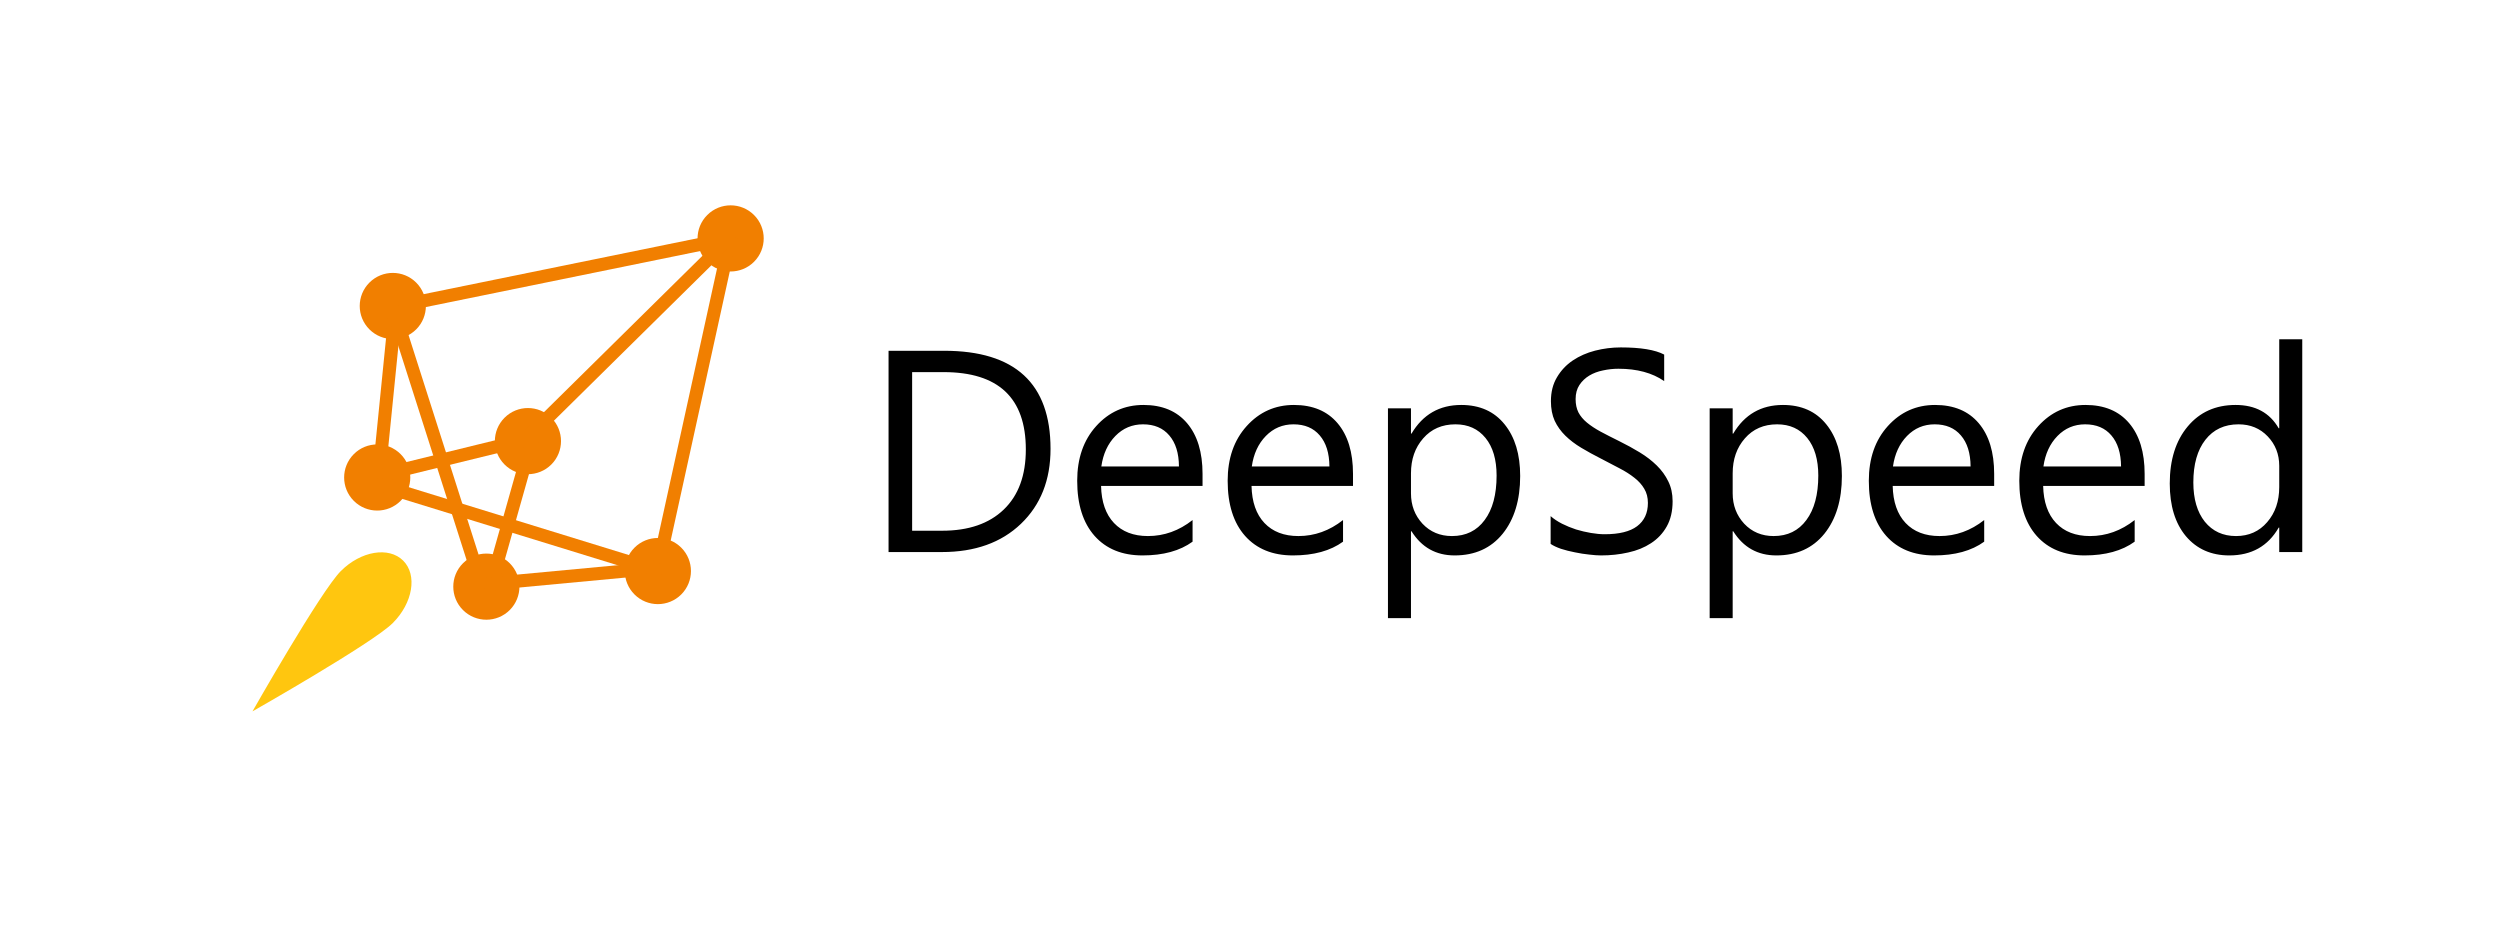 <svg width="287" height="107" viewBox="0 0 287 107" fill="none" xmlns="http://www.w3.org/2000/svg">
<path d="M102.006 63.376V40.269H108.387C116.53 40.269 120.601 44.024 120.601 51.533C120.601 55.099 119.468 57.967 117.201 60.137C114.945 62.296 111.921 63.376 108.129 63.376H102.006ZM104.713 42.719V60.927H108.161C111.191 60.927 113.549 60.116 115.235 58.493C116.922 56.871 117.765 54.573 117.765 51.597C117.765 45.678 114.617 42.719 108.323 42.719H104.713ZM138.052 55.786H126.402C126.445 57.623 126.939 59.041 127.884 60.04C128.829 61.039 130.129 61.539 131.783 61.539C133.642 61.539 135.35 60.927 136.907 59.702V62.184C135.457 63.236 133.54 63.763 131.155 63.763C128.824 63.763 126.992 63.016 125.66 61.523C124.328 60.019 123.662 57.908 123.662 55.19C123.662 52.623 124.387 50.534 125.838 48.922C127.299 47.3 129.109 46.489 131.268 46.489C133.427 46.489 135.097 47.187 136.279 48.584C137.461 49.98 138.052 51.919 138.052 54.401V55.786ZM135.344 53.547C135.334 52.021 134.963 50.834 134.233 49.986C133.513 49.137 132.509 48.713 131.219 48.713C129.973 48.713 128.915 49.159 128.045 50.05C127.175 50.942 126.638 52.107 126.434 53.547H135.344ZM155.325 55.786H143.675C143.718 57.623 144.212 59.041 145.157 60.04C146.103 61.039 147.403 61.539 149.057 61.539C150.915 61.539 152.623 60.927 154.181 59.702V62.184C152.731 63.236 150.813 63.763 148.428 63.763C146.097 63.763 144.266 63.016 142.934 61.523C141.602 60.019 140.936 57.908 140.936 55.19C140.936 52.623 141.661 50.534 143.111 48.922C144.572 47.3 146.382 46.489 148.541 46.489C150.7 46.489 152.371 47.187 153.552 48.584C154.734 49.98 155.325 51.919 155.325 54.401V55.786ZM152.618 53.547C152.607 52.021 152.237 50.834 151.506 49.986C150.786 49.137 149.782 48.713 148.493 48.713C147.247 48.713 146.189 49.159 145.319 50.05C144.448 50.942 143.911 52.107 143.707 53.547H152.618ZM162.044 60.991H161.98V70.965H159.337V46.876H161.98V49.776H162.044C163.344 47.585 165.245 46.489 167.748 46.489C169.875 46.489 171.535 47.23 172.727 48.713C173.92 50.184 174.516 52.161 174.516 54.642C174.516 57.403 173.844 59.616 172.502 61.281C171.159 62.935 169.322 63.763 166.991 63.763C164.853 63.763 163.204 62.839 162.044 60.991ZM161.98 54.336V56.641C161.98 58.005 162.42 59.165 163.301 60.121C164.193 61.066 165.321 61.539 166.685 61.539C168.285 61.539 169.537 60.927 170.439 59.702C171.352 58.477 171.809 56.775 171.809 54.594C171.809 52.757 171.385 51.318 170.536 50.276C169.687 49.234 168.538 48.713 167.088 48.713C165.552 48.713 164.316 49.25 163.382 50.324C162.447 51.388 161.98 52.725 161.98 54.336ZM178.012 62.441V59.251C178.378 59.573 178.813 59.863 179.318 60.121C179.833 60.379 180.37 60.599 180.929 60.782C181.498 60.953 182.068 61.088 182.637 61.184C183.206 61.281 183.733 61.33 184.216 61.33C185.881 61.33 187.122 61.023 187.938 60.411C188.765 59.788 189.179 58.896 189.179 57.736C189.179 57.113 189.039 56.571 188.76 56.109C188.491 55.647 188.115 55.228 187.632 54.852C187.149 54.465 186.574 54.1 185.908 53.756C185.253 53.402 184.544 53.031 183.781 52.644C182.975 52.236 182.223 51.823 181.525 51.404C180.827 50.985 180.22 50.523 179.704 50.018C179.189 49.513 178.781 48.944 178.48 48.31C178.19 47.665 178.045 46.913 178.045 46.054C178.045 45.001 178.276 44.088 178.738 43.315C179.199 42.531 179.806 41.886 180.558 41.381C181.31 40.876 182.164 40.5 183.12 40.253C184.087 40.006 185.07 39.883 186.069 39.883C188.346 39.883 190.006 40.157 191.048 40.705V43.75C189.684 42.805 187.933 42.332 185.795 42.332C185.204 42.332 184.614 42.396 184.023 42.525C183.432 42.643 182.906 42.842 182.444 43.121C181.982 43.401 181.606 43.761 181.316 44.201C181.026 44.642 180.881 45.179 180.881 45.812C180.881 46.403 180.988 46.913 181.203 47.343C181.428 47.773 181.756 48.165 182.186 48.519C182.615 48.874 183.136 49.218 183.749 49.551C184.372 49.884 185.086 50.249 185.892 50.646C186.719 51.055 187.503 51.484 188.244 51.935C188.986 52.387 189.635 52.886 190.194 53.434C190.753 53.982 191.193 54.589 191.515 55.255C191.848 55.921 192.015 56.684 192.015 57.543C192.015 58.681 191.789 59.648 191.338 60.443C190.898 61.227 190.296 61.867 189.533 62.361C188.781 62.855 187.911 63.209 186.923 63.424C185.935 63.65 184.893 63.763 183.797 63.763C183.432 63.763 182.981 63.73 182.444 63.666C181.906 63.612 181.359 63.526 180.8 63.408C180.241 63.301 179.71 63.166 179.205 63.005C178.711 62.833 178.313 62.645 178.012 62.441ZM198.976 60.991H198.911V70.965H196.269V46.876H198.911V49.776H198.976C200.276 47.585 202.177 46.489 204.68 46.489C206.807 46.489 208.467 47.23 209.659 48.713C210.851 50.184 211.448 52.161 211.448 54.642C211.448 57.403 210.776 59.616 209.433 61.281C208.091 62.935 206.254 63.763 203.923 63.763C201.785 63.763 200.136 62.839 198.976 60.991ZM198.911 54.336V56.641C198.911 58.005 199.352 59.165 200.233 60.121C201.124 61.066 202.252 61.539 203.616 61.539C205.217 61.539 206.469 60.927 207.371 59.702C208.284 58.477 208.74 56.775 208.74 54.594C208.74 52.757 208.316 51.318 207.468 50.276C206.619 49.234 205.469 48.713 204.019 48.713C202.483 48.713 201.248 49.25 200.313 50.324C199.379 51.388 198.911 52.725 198.911 54.336ZM228.93 55.786H217.281C217.323 57.623 217.818 59.041 218.763 60.04C219.708 61.039 221.008 61.539 222.662 61.539C224.521 61.539 226.229 60.927 227.786 59.702V62.184C226.336 63.236 224.419 63.763 222.034 63.763C219.703 63.763 217.871 63.016 216.539 61.523C215.207 60.019 214.541 57.908 214.541 55.19C214.541 52.623 215.266 50.534 216.717 48.922C218.177 47.3 219.988 46.489 222.147 46.489C224.306 46.489 225.976 47.187 227.158 48.584C228.34 49.98 228.93 51.919 228.93 54.401V55.786ZM226.223 53.547C226.213 52.021 225.842 50.834 225.112 49.986C224.392 49.137 223.387 48.713 222.098 48.713C220.852 48.713 219.794 49.159 218.924 50.05C218.054 50.942 217.517 52.107 217.313 53.547H226.223ZM246.204 55.786H234.554C234.597 57.623 235.091 59.041 236.036 60.04C236.982 61.039 238.281 61.539 239.936 61.539C241.794 61.539 243.502 60.927 245.06 59.702V62.184C243.61 63.236 241.692 63.763 239.307 63.763C236.976 63.763 235.145 63.016 233.813 61.523C232.481 60.019 231.815 57.908 231.815 55.19C231.815 52.623 232.54 50.534 233.99 48.922C235.451 47.3 237.261 46.489 239.42 46.489C241.579 46.489 243.25 47.187 244.431 48.584C245.613 49.98 246.204 51.919 246.204 54.401V55.786ZM243.497 53.547C243.486 52.021 243.115 50.834 242.385 49.986C241.665 49.137 240.661 48.713 239.372 48.713C238.126 48.713 237.068 49.159 236.198 50.05C235.327 50.942 234.79 52.107 234.586 53.547H243.497ZM264.299 63.376H261.656V60.572H261.592C260.367 62.699 258.477 63.763 255.92 63.763C253.847 63.763 252.187 63.027 250.941 61.555C249.706 60.073 249.088 58.059 249.088 55.513C249.088 52.784 249.776 50.598 251.151 48.955C252.526 47.311 254.357 46.489 256.645 46.489C258.912 46.489 260.561 47.381 261.592 49.164H261.656V38.948H264.299V63.376ZM261.656 55.915V53.482C261.656 52.15 261.216 51.022 260.335 50.099C259.454 49.175 258.337 48.713 256.984 48.713C255.372 48.713 254.105 49.304 253.181 50.485C252.257 51.667 251.795 53.3 251.795 55.384C251.795 57.285 252.236 58.789 253.116 59.895C254.008 60.991 255.2 61.539 256.694 61.539C258.165 61.539 259.358 61.007 260.271 59.944C261.195 58.88 261.656 57.538 261.656 55.915Z" fill="black"/>
<path d="M39.127 65.556C41.434 63.25 44.639 62.715 46.287 64.363C47.934 66.011 47.4 69.216 45.093 71.523C42.787 73.83 28.983 81.666 28.983 81.666C28.983 81.666 36.82 67.863 39.127 65.556Z" fill="#FFC60F"/>
<circle cx="45.094" cy="35.127" r="3.797" transform="rotate(45 45.094 35.127)" fill="#F17F00"/>
<circle cx="60.607" cy="50.64" r="3.797" transform="rotate(45 60.607 50.64)" fill="#F17F00"/>
<circle cx="83.877" cy="27.37" r="3.797" transform="rotate(45 83.877 27.37)" fill="#F17F00"/>
<circle cx="43.304" cy="54.816" r="3.797" transform="rotate(45 43.304 54.816)" fill="#F17F00"/>
<circle cx="75.524" cy="65.557" r="3.797" transform="rotate(45 75.524 65.557)" fill="#F17F00"/>
<circle cx="55.834" cy="67.347" r="3.797" transform="rotate(45 55.834 67.347)" fill="#F17F00"/>
<line x1="44.944" y1="35.289" x2="83.806" y2="27.355" stroke="#F17F00" stroke-width="1.5"/>
<line x1="75.361" y1="66.002" x2="83.879" y2="27.209" stroke="#F17F00" stroke-width="1.5"/>
<line x1="45.489" y1="34.673" x2="43.462" y2="54.891" stroke="#F17F00" stroke-width="1.5"/>
<line x1="43.125" y1="54.681" x2="61.025" y2="50.289" stroke="#F17F00" stroke-width="1.5"/>
<line x1="61.144" y1="50.185" x2="56.174" y2="67.784" stroke="#F17F00" stroke-width="1.5"/>
<line x1="55.764" y1="67.054" x2="75.816" y2="65.177" stroke="#F17F00" stroke-width="1.5"/>
<line x1="55.401" y1="67.575" x2="44.972" y2="34.888" stroke="#F17F00" stroke-width="1.5"/>
<line x1="75.665" y1="65.572" x2="43.083" y2="55.533" stroke="#F17F00" stroke-width="1.5"/>
<line x1="60.318" y1="50.47" x2="83.868" y2="27.234" stroke="#F17F00" stroke-width="1.5"/>
</svg>
